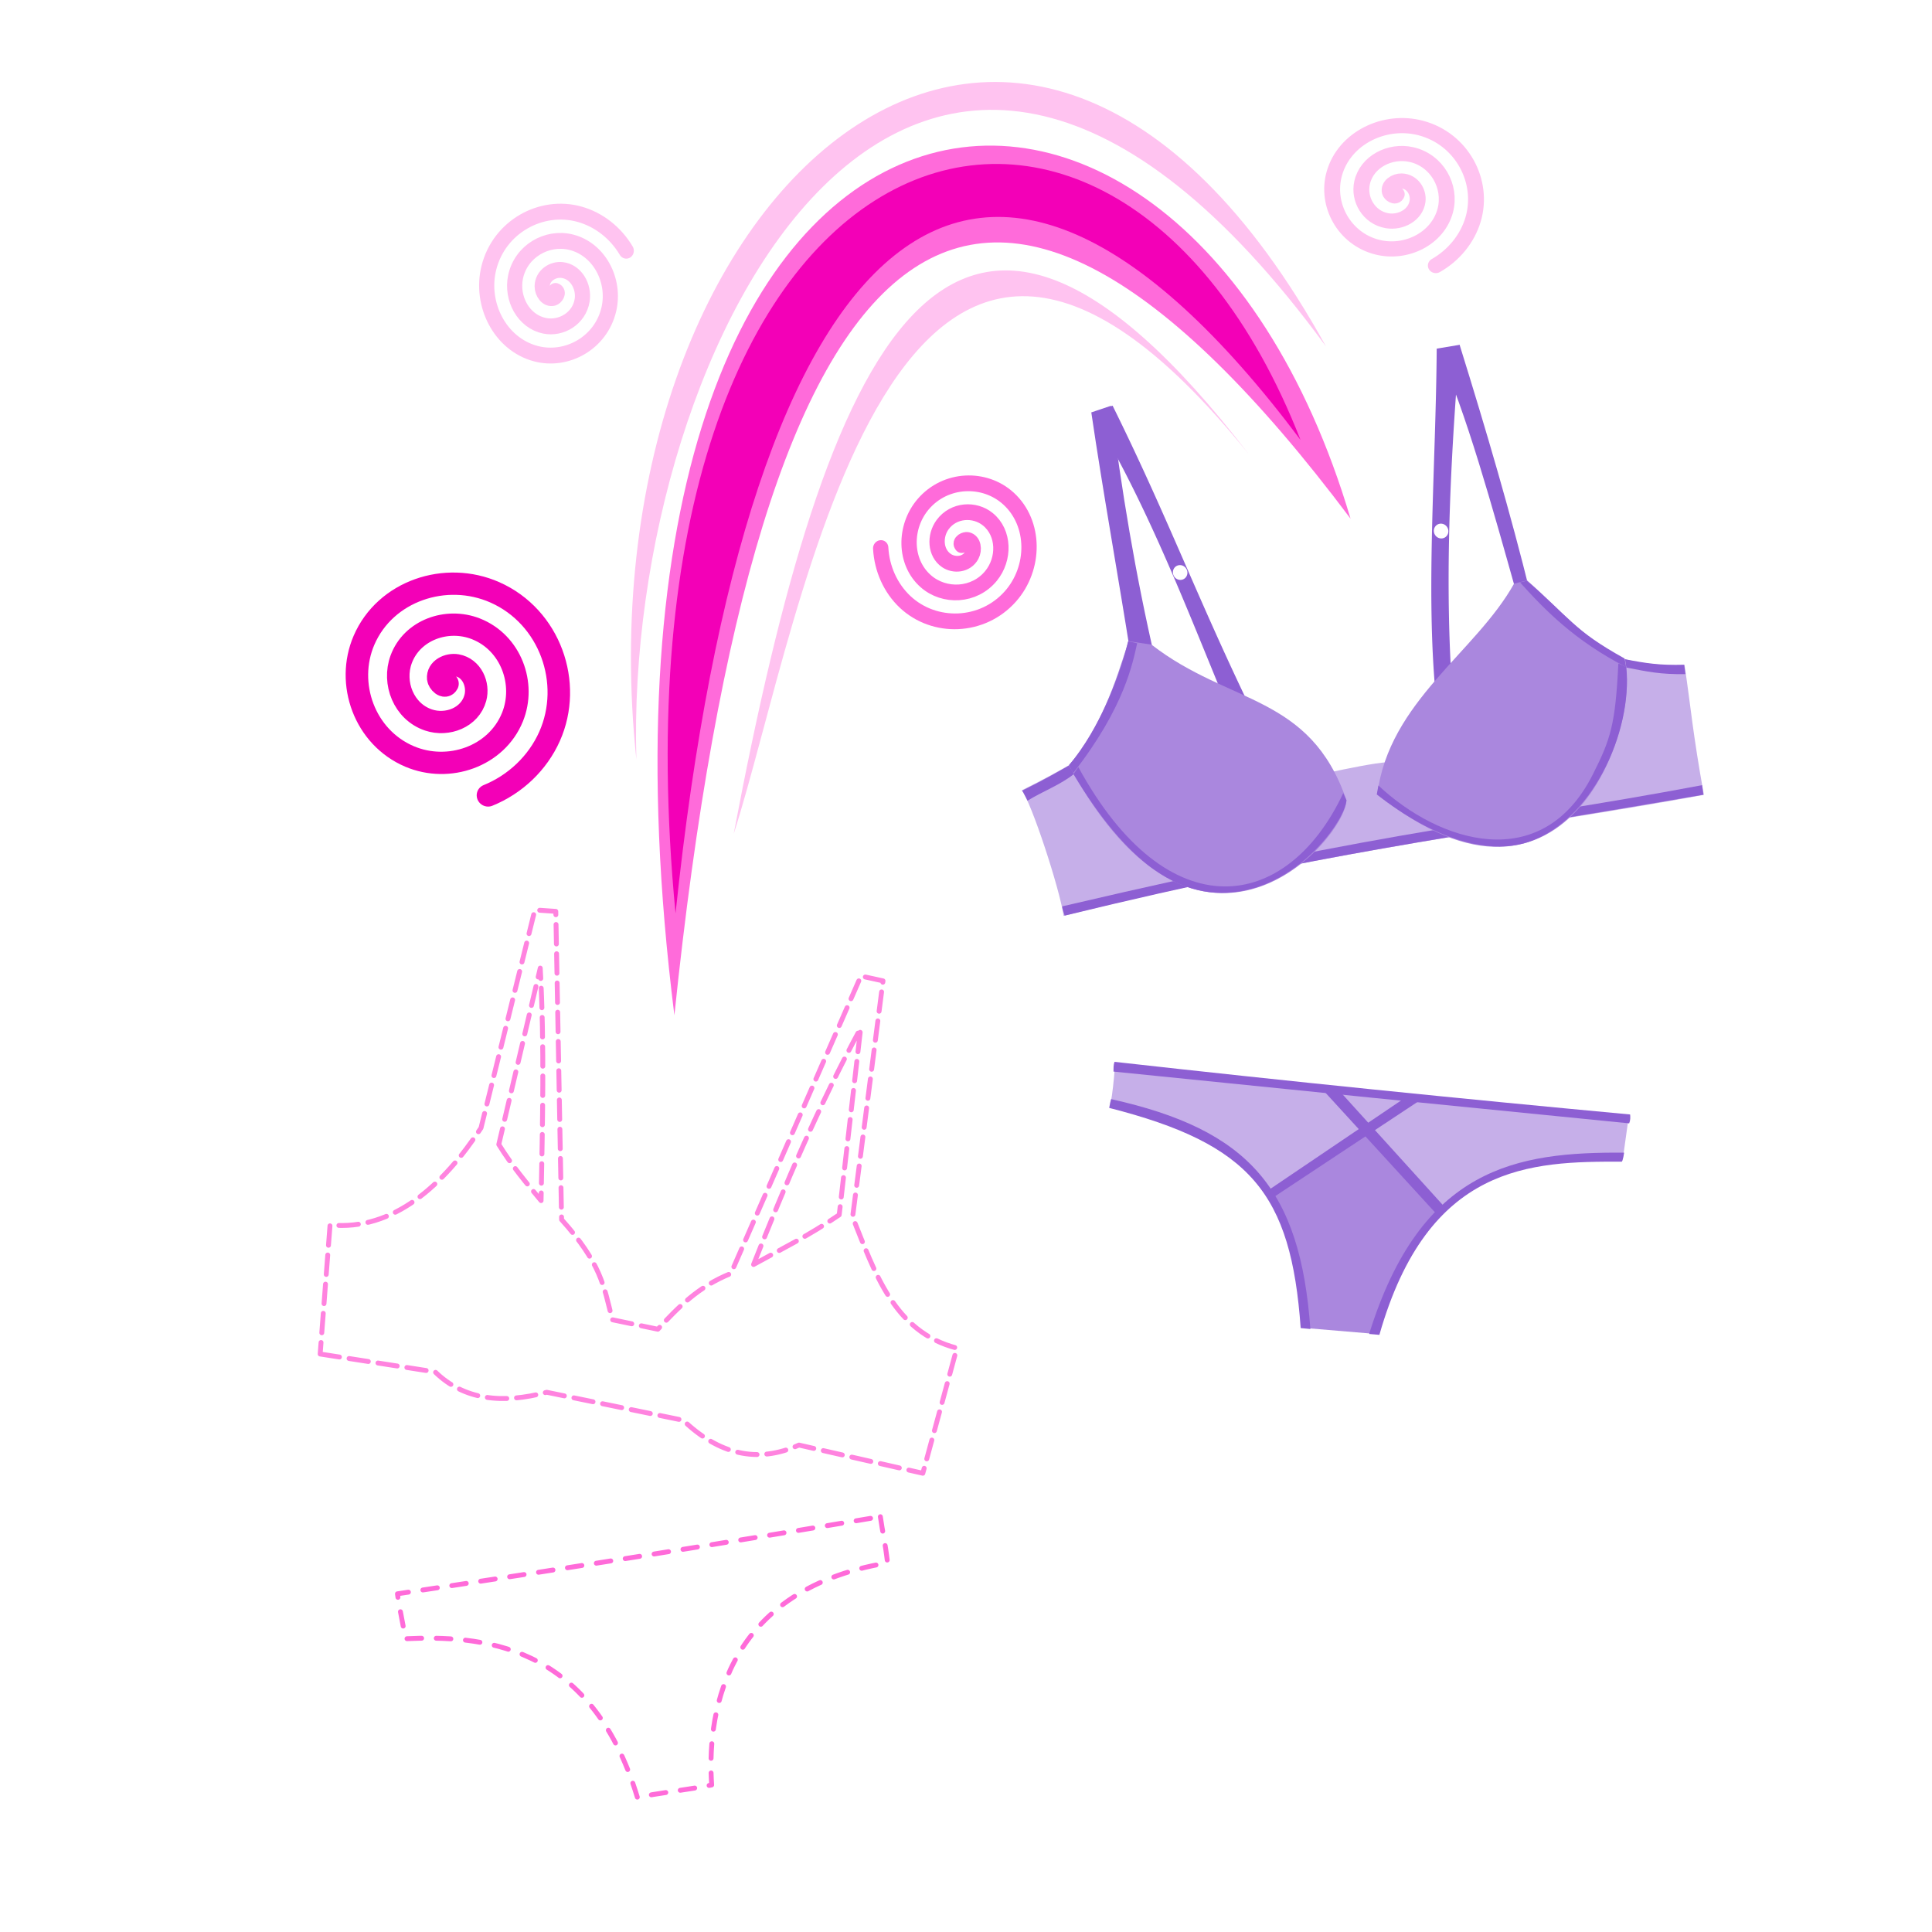 <?xml version="1.0" encoding="UTF-8" standalone="no"?>
<!-- Created with Inkscape (http://www.inkscape.org/) -->

<svg
   xmlns:dc="http://purl.org/dc/elements/1.1/"
   xmlns:cc="http://creativecommons.org/ns#"
   xmlns:rdf="http://www.w3.org/1999/02/22-rdf-syntax-ns#"
   xmlns:svg="http://www.w3.org/2000/svg"
   xmlns="http://www.w3.org/2000/svg"
   xmlns:sodipodi="http://sodipodi.sourceforge.net/DTD/sodipodi-0.dtd"
   xmlns:inkscape="http://www.inkscape.org/namespaces/inkscape"
   viewBox="0 0 256 256"
   id="svg2"
   version="1.1"
   inkscape:version="0.91 r13725"
   sodipodi:docname="steal_deep_reach.svg">
  <style
     id="style3">
    svg { cursor: pointer;}
  </style>
  <defs
     id="defs4">
    <inkscape:path-effect
       cusp_linecap_type="round"
       end_linecap_type="zerowidth"
       miter_limit="4"
       linejoin_type="round"
       start_linecap_type="zerowidth"
       interpolator_beta="0.2"
       interpolator_type="Linear"
       sort_points="true"
       offset_points="0.256,8.168"
       is_visible="true"
       id="path-effect4152"
       effect="powerstroke" />
    <inkscape:path-effect
       effect="powerstroke"
       id="path-effect4154"
       is_visible="true"
       offset_points="0,0.5"
       sort_points="true"
       interpolator_type="CubicBezierJohan"
       interpolator_beta="0.2"
       start_linecap_type="zerowidth"
       linejoin_type="round"
       miter_limit="4"
       end_linecap_type="zerowidth"
       cusp_linecap_type="round" />
    <inkscape:path-effect
       effect="powerstroke"
       id="path-effect4150"
       is_visible="true"
       offset_points="0,0.5"
       sort_points="true"
       interpolator_type="CubicBezierJohan"
       interpolator_beta="0.2"
       start_linecap_type="zerowidth"
       linejoin_type="round"
       miter_limit="4"
       end_linecap_type="zerowidth"
       cusp_linecap_type="round" />
    <inkscape:path-effect
       effect="powerstroke"
       id="path-effect4146"
       is_visible="true"
       offset_points="0.346,6.74"
       sort_points="true"
       interpolator_type="Linear"
       interpolator_beta="0.2"
       start_linecap_type="zerowidth"
       linejoin_type="round"
       miter_limit="4"
       end_linecap_type="zerowidth"
       cusp_linecap_type="round" />
    <inkscape:path-effect
       effect="powerstroke"
       id="path-effect4146-2"
       is_visible="true"
       offset_points="0.346,6.74"
       sort_points="true"
       interpolator_type="Linear"
       interpolator_beta="0.2"
       start_linecap_type="zerowidth"
       linejoin_type="round"
       miter_limit="4"
       end_linecap_type="zerowidth"
       cusp_linecap_type="round" />
    <inkscape:path-effect
       effect="powerstroke"
       id="path-effect4146-2-7"
       is_visible="true"
       offset_points="0.35,5.175"
       sort_points="true"
       interpolator_type="Linear"
       interpolator_beta="0.2"
       start_linecap_type="zerowidth"
       linejoin_type="round"
       miter_limit="4"
       end_linecap_type="zerowidth"
       cusp_linecap_type="round" />
    <inkscape:path-effect
       effect="powerstroke"
       id="path-effect4146-2-4"
       is_visible="true"
       offset_points="0.346,6.74"
       sort_points="true"
       interpolator_type="Linear"
       interpolator_beta="0.2"
       start_linecap_type="zerowidth"
       linejoin_type="round"
       miter_limit="4"
       end_linecap_type="zerowidth"
       cusp_linecap_type="round" />
    <inkscape:path-effect
       effect="powerstroke"
       id="path-effect4146-2-4-1"
       is_visible="true"
       offset_points="0.256,11.697"
       sort_points="true"
       interpolator_type="Linear"
       interpolator_beta="0.2"
       start_linecap_type="zerowidth"
       linejoin_type="round"
       miter_limit="4"
       end_linecap_type="zerowidth"
       cusp_linecap_type="round" />
    <inkscape:path-effect
       effect="powerstroke"
       id="path-effect4146-2-4-1-0"
       is_visible="true"
       offset_points="0.256,11.697"
       sort_points="true"
       interpolator_type="Linear"
       interpolator_beta="0.2"
       start_linecap_type="zerowidth"
       linejoin_type="round"
       miter_limit="4"
       end_linecap_type="zerowidth"
       cusp_linecap_type="round" />
    <inkscape:path-effect
       effect="powerstroke"
       id="path-effect4146-2-4-1-1"
       is_visible="true"
       offset_points="0.248,14.766"
       sort_points="true"
       interpolator_type="Linear"
       interpolator_beta="0.2"
       start_linecap_type="zerowidth"
       linejoin_type="round"
       miter_limit="4"
       end_linecap_type="zerowidth"
       cusp_linecap_type="round" />
    <inkscape:path-effect
       effect="powerstroke"
       id="path-effect4146-2-4-1-3"
       is_visible="true"
       offset_points="0.256,11.697"
       sort_points="true"
       interpolator_type="Linear"
       interpolator_beta="0.2"
       start_linecap_type="zerowidth"
       linejoin_type="round"
       miter_limit="4"
       end_linecap_type="zerowidth"
       cusp_linecap_type="round" />
    <inkscape:path-effect
       cusp_linecap_type="round"
       end_linecap_type="zerowidth"
       miter_limit="4"
       linejoin_type="round"
       start_linecap_type="zerowidth"
       interpolator_beta="0.2"
       interpolator_type="Linear"
       sort_points="true"
       offset_points="0.256,8.168"
       is_visible="true"
       id="path-effect4152-6"
       effect="powerstroke" />
    <inkscape:path-effect
       effect="powerstroke"
       id="path-effect4146-2-4-1-7"
       is_visible="true"
       offset_points="0.256,11.697"
       sort_points="true"
       interpolator_type="Linear"
       interpolator_beta="0.2"
       start_linecap_type="zerowidth"
       linejoin_type="round"
       miter_limit="4"
       end_linecap_type="zerowidth"
       cusp_linecap_type="round" />
    <inkscape:path-effect
       cusp_linecap_type="round"
       end_linecap_type="zerowidth"
       miter_limit="4"
       linejoin_type="round"
       start_linecap_type="zerowidth"
       interpolator_beta="0.2"
       interpolator_type="Linear"
       sort_points="true"
       offset_points="0.256,8.168"
       is_visible="true"
       id="path-effect4152-9"
       effect="powerstroke" />
  </defs>
  <sodipodi:namedview
     id="base"
     pagecolor="#ffffff"
     bordercolor="#666666"
     borderopacity="1.0"
     inkscape:pageopacity="0.0"
     inkscape:pageshadow="2"
     inkscape:zoom="1.979899"
     inkscape:cx="29.332968"
     inkscape:cy="105.40573"
     inkscape:document-units="px"
     inkscape:current-layer="layer2"
     showgrid="false"
     units="px"
     inkscape:window-width="2560"
     inkscape:window-height="1388"
     inkscape:window-x="-8"
     inkscape:window-y="-8"
     inkscape:window-maximized="1" />
  <g
     inkscape:groupmode="layer"
     id="layer2"
     inkscape:label="Layer 2"
     style="display:inline">
    <path
       style="fill:none;fill-rule:evenodd;stroke:#ff6bd9;stroke-width:0.646;stroke-linecap:round;stroke-linejoin:round;stroke-miterlimit:4;stroke-dasharray:1.938, 1.938;stroke-dashoffset:0;stroke-opacity:1"
       d="m 116.653,200.972 c 0.287,2.065 0.614,3.2 0.954,6.116 -22.409,3.731 -23.874,21.191 -23.307,29.426 -2.221,0.51 -7.867,1.173 -9.834,1.674 -6.244,-20.734 -21.095,-21.478 -30.774,-21.045 -0.278,-2.091 -0.795,-4.069 -1.028,-5.955 21.441,-3.2 42.759,-6.626 63.988,-10.217 z"
       id="path4194-3"
       inkscape:connector-curvature="0"
       sodipodi:nodetypes="cccccccc" />
    <path
       style="fill:#ff6bda;fill-opacity:1;fill-rule:evenodd;stroke:none;stroke-width:1px;stroke-linecap:butt;stroke-linejoin:miter;stroke-opacity:1"
       d="M 178.952,68.721 C 155.69,-9.763 72.507,0.302 89.36,134.525 100.512,27.094 129.284,2.533 178.952,68.721 Z"
       id="path4221"
       inkscape:connector-curvature="0"
       sodipodi:nodetypes="ccc" />
    <path
       sodipodi:nodetypes="ccc"
       inkscape:connector-curvature="0"
       id="path4343"
       d="M 172.324,58.288 C 147.063,-6.294 79.274,14.714 89.513,121.029 99.141,29.211 129.619,1.286 172.324,58.288 Z"
       style="fill:#f300b7;fill-opacity:1;fill-rule:evenodd;stroke:none;stroke-width:1px;stroke-linecap:butt;stroke-linejoin:miter;stroke-opacity:1" />
    <path
       style="fill:#ffc3f0;fill-opacity:1;fill-rule:evenodd;stroke:none;stroke-width:1px;stroke-linecap:butt;stroke-linejoin:miter;stroke-opacity:1"
       d="M 97.22,110.485 C 106.403,81.964 118.165,1.439 165.483,60.199 125.673,8.414 109.465,45.77 97.22,110.485 Z"
       id="path4347"
       inkscape:connector-curvature="0"
       sodipodi:nodetypes="ccc" />
    <path
       style="display:inline;fill:#ffc3f0;fill-opacity:1;fill-rule:evenodd;stroke:none;stroke-width:1px;stroke-linecap:butt;stroke-linejoin:miter;stroke-opacity:1"
       d="M 84.322,100.635 C 82.687,45.707 121.288,-28.445 175.697,45.904 135.231,-27.475 76.425,25.864 84.322,100.635 Z"
       id="path4347-6"
       inkscape:connector-curvature="0"
       sodipodi:nodetypes="ccc" />
    <path
       style="fill:#c6afe9;fill-opacity:1;fill-rule:evenodd;stroke:none;stroke-width:0.898px;stroke-linecap:butt;stroke-linejoin:miter;stroke-opacity:1"
       d="m 147.708,141.583 c -0.121,1.548 -0.283,3.236 -0.546,4.627 11.687,1.887 17.136,7.023 21.344,11.901 l 12.646,-8.545 -5.008,-5.399 z"
       id="path4202"
       inkscape:connector-curvature="0"
       sodipodi:nodetypes="cccccc" />
    <path
       style="fill:#c6afe9;fill-opacity:1;fill-rule:evenodd;stroke:none;stroke-width:0.898px;stroke-linecap:butt;stroke-linejoin:miter;stroke-opacity:1"
       d="m 187.896,145.39 -6.808,4.399 9.784,10.698 c 8.329,-7.692 18.116,-7.198 24.207,-7.256 l 0.694,-4.967 z"
       id="path4204"
       inkscape:connector-curvature="0"
       sodipodi:nodetypes="cccccc" />
    <path
       style="fill:#c6afe9;fill-opacity:1;fill-rule:evenodd;stroke:none;stroke-width:0.898px;stroke-linecap:butt;stroke-linejoin:miter;stroke-opacity:1"
       d="m 176.361,144.418 4.74,5.258 5.932,-4.178 z"
       id="path4206"
       inkscape:connector-curvature="0" />
    <path
       style="fill:#aa87de;fill-opacity:1;fill-rule:evenodd;stroke:none;stroke-width:0.898px;stroke-linecap:butt;stroke-linejoin:miter;stroke-opacity:1"
       d="m 173.52,176.017 c -1.726,-5.91 -1.335,-11.768 -5.179,-17.731 l 12.586,-8.513 9.896,10.786 c -5.526,4.784 -7.424,11.033 -8.542,16.198 z"
       id="path4200"
       inkscape:connector-curvature="0"
       sodipodi:nodetypes="cccccc" />
    <path
       style="fill:#8d5fd3;fill-opacity:1;fill-rule:evenodd;stroke:none;stroke-width:0.898px;stroke-linecap:butt;stroke-linejoin:miter;stroke-opacity:1"
       d="m 168.142,157.655 c 0.192,0.096 0.667,0.947 0.667,0.947 l 19.238,-12.737 -1.161,-0.881 z"
       id="path4196"
       inkscape:connector-curvature="0" />
    <path
       style="fill:#8d5fd3;fill-opacity:1;fill-rule:evenodd;stroke:none;stroke-width:0.898px;stroke-linecap:butt;stroke-linejoin:miter;stroke-opacity:1"
       d="m 172.348,175.977 1.284,0.125 c -1.337,-18.572 -8.132,-26.406 -26.408,-30.463 -0.085,0.33 -0.171,0.659 -0.249,1.165 18.76,4.779 24.103,11.336 25.372,29.172 z"
       id="path4190"
       inkscape:connector-curvature="0"
       sodipodi:nodetypes="ccccc" />
    <path
       style="fill:#8d5fd3;fill-opacity:1;fill-rule:evenodd;stroke:none;stroke-width:0.898px;stroke-linecap:butt;stroke-linejoin:miter;stroke-opacity:1"
       d="m 175.413,144.556 15.041,16.428 1.075,-0.931 -14.3,-15.781 z"
       id="path4198"
       inkscape:connector-curvature="0" />
    <path
       style="fill:#8d5fd3;fill-opacity:1;fill-rule:evenodd;stroke:none;stroke-width:0.898px;stroke-linecap:butt;stroke-linejoin:miter;stroke-opacity:1"
       d="m 181.419,176.756 1.357,0.118 c 6.449,-22.643 20.067,-22.994 32.096,-22.944 0.166,6.7e-4 0.333,-1.195 0.333,-1.195 -14.239,-0.111 -26.916,1.928 -33.786,24.021 z"
       id="path4192"
       inkscape:connector-curvature="0"
       sodipodi:nodetypes="ccscc" />
    <path
       style="fill:#8d5fd3;fill-opacity:1;fill-rule:evenodd;stroke:none;stroke-width:0.898px;stroke-linecap:butt;stroke-linejoin:miter;stroke-opacity:1"
       d="m 216,147.673 c 0.044,0.378 0.037,0.796 -0.128,1.177 -22.599,-2.235 -45.36,-4.518 -68.33,-6.861 0.018,-0.424 -0.03,-0.834 0.141,-1.29 22.827,2.558 45.594,4.861 68.317,6.975 z"
       id="path4194"
       inkscape:connector-curvature="0"
       sodipodi:nodetypes="ccccc" />
    <g
       id="g4562"
       transform="matrix(0.349,-0.065,0.068,0.33,21.136,116.045)">
      <path
         id="path4177"
         d="m 383.902,-113.153 -8.01,1.41 c 14.005,42.282 20.164,84.71 28.036,127.259 l 8.01,-0.112 C 400.289,-32.963 395.681,-65.985 383.902,-113.153 Z m 12.135,66.468 a 2.695,2.921 0 0 1 2.696,2.921 2.695,2.921 0 0 1 -2.696,2.921 2.695,2.921 0 0 1 -2.694,-2.921 2.695,2.921 0 0 1 2.694,-2.921 z"
         style="fill:#8d5fd3;fill-opacity:1;fill-rule:evenodd;stroke:none;stroke-width:1px;stroke-linecap:butt;stroke-linejoin:miter;stroke-opacity:1"
         inkscape:connector-curvature="0" />
      <path
         sodipodi:nodetypes="ccccc"
         inkscape:connector-curvature="0"
         id="path4175"
         d="m 371.662,-14.212 c 1.474,-32.731 2.205,-65.946 3.949,-97.87 l 7.672,-1.128 c -2.484,33.099 -3.753,66.861 -2.933,101.762 z"
         style="fill:#8d5fd3;fill-opacity:1;fill-rule:evenodd;stroke:none;stroke-width:1px;stroke-linecap:butt;stroke-linejoin:miter;stroke-opacity:1" />
      <path
         sodipodi:nodetypes="ccccccccc"
         inkscape:connector-curvature="0"
         id="path4173"
         d="m 321.683,29.054 c 2.609,4.964 6.504,40.953 5.867,51.558 100.512,-6.695 177.793,-0.77 243.236,-0.677 0.563,-24.687 1.805,-34.447 2.708,-51.671 -19.043,-2.704 -27.48,-10.13 -40.389,-17.6 L 457.742,44.51 c -5.698,-0.639 -14.424,-0.413 -23.015,-0.226 l -72.881,-29.333 c -13.128,4.682 -23.302,9.153 -40.163,14.102 z"
         style="fill:#c6afe9;fill-opacity:1;fill-rule:evenodd;stroke:none;stroke-width:1px;stroke-linecap:butt;stroke-linejoin:miter;stroke-opacity:1" />
      <path
         sodipodi:nodetypes="ccccc"
         inkscape:connector-curvature="0"
         id="path4227"
         d="m 321.864,29.215 c 0.272,0.691 1.18,4.255 1.18,4.255 6.38,-2.564 13.357,-3.775 19.191,-7.089 l -1.436,-3.51 c -3.914,1.41 -9.057,3.4 -18.935,6.344 z"
         style="fill:#8d5fd3;fill-opacity:1;fill-rule:evenodd;stroke:none;stroke-width:0.5;stroke-linecap:butt;stroke-linejoin:miter;stroke-miterlimit:4;stroke-dasharray:none;stroke-opacity:1" />
      <path
         sodipodi:nodetypes="ccccc"
         inkscape:connector-curvature="0"
         id="path4210"
         d="m 570.59,79.836 c -100.22,-1.34 -140.66,-5.034 -242.627,0.757 -0.144,-1.36 -0.494,-3.722 -0.08,-3.758 133.244,-6.464 161.735,-0.616 242.971,-0.778 -0.042,0.847 -0.147,1.934 -0.264,3.779 z"
         style="fill:#8d5fd3;fill-opacity:1;fill-rule:evenodd;stroke:none;stroke-width:0.5;stroke-linecap:butt;stroke-linejoin:miter;stroke-miterlimit:4;stroke-dasharray:none;stroke-opacity:1" />
      <path
         sodipodi:nodetypes="ccccc"
         inkscape:connector-curvature="0"
         id="path4169"
         d="m 340.862,22.849 c 29.861,102.901 95.655,48.144 98.829,33.394 -5.408,-43.699 -35.582,-45.127 -59.568,-74.18 l -8.145,-2.988 c -8.269,15.825 -16.024,30.337 -31.116,43.773 z"
         style="fill:#aa87de;fill-opacity:1;fill-rule:evenodd;stroke:none;stroke-width:1px;stroke-linecap:butt;stroke-linejoin:miter;stroke-opacity:1" />
      <path
         id="path4179"
         d="m 506.706,-111.855 c -9.04,44.924 -22.29,92.655 -26.513,134.367 l 6.883,-4.513 c 6.057,-45.56 18.167,-92.806 28.373,-129.685 l -8.743,-0.169 z m -12.13,67.93 a 2.695,2.921 0 0 1 2.694,2.921 2.695,2.921 0 0 1 -2.694,2.921 2.695,2.921 0 0 1 -2.696,-2.921 2.695,2.921 0 0 1 2.696,-2.921 z"
         style="fill:#8d5fd3;fill-opacity:1;fill-rule:evenodd;stroke:none;stroke-width:1px;stroke-linecap:butt;stroke-linejoin:miter;stroke-opacity:1"
         inkscape:connector-curvature="0" />
      <path
         sodipodi:nodetypes="ccccc"
         inkscape:connector-curvature="0"
         id="path4181"
         d="m 517.563,-10.319 4.938,0.04 c -1.202,-32.395 -3.785,-65.816 -7.109,-101.181 l -8.405,-0.169 c 5.742,26.344 8.083,64.812 10.576,101.311 z"
         style="fill:#8d5fd3;fill-opacity:1;fill-rule:evenodd;stroke:none;stroke-width:1px;stroke-linecap:butt;stroke-linejoin:miter;stroke-opacity:1" />
      <path
         sodipodi:nodetypes="ccccc"
         inkscape:connector-curvature="0"
         id="path4171"
         d="m 451.424,56.131 c 11.311,-34.979 46.649,-47.696 65.862,-71.541 l 4.988,-0.324 c 9.919,13.51 16.058,26.425 29.558,37.456 2.418,24.039 -41.61,108.354 -100.408,34.41 z"
         style="fill:#aa87de;fill-opacity:1;fill-rule:evenodd;stroke:none;stroke-width:1px;stroke-linecap:butt;stroke-linejoin:miter;stroke-opacity:1" />
      <path
         sodipodi:nodetypes="csssc"
         inkscape:connector-curvature="0"
         id="path4183"
         d="M 440.732,55.824 C 438.784,45.075 438.065,42.987 437.895,42.397 436.18,36.441 432.943,27.971 424.494,19.04 418.595,12.805 407.415,5.354 398.841,-1.755 390.663,-8.535 385.071,-15.004 379.968,-19.809"
         style="fill:none;fill-rule:evenodd;stroke:none;stroke-width:0.5;stroke-linecap:butt;stroke-linejoin:miter;stroke-miterlimit:4;stroke-dasharray:3, 0.5;stroke-dashoffset:0;stroke-opacity:1" />
      <path
         sodipodi:nodetypes="cc"
         inkscape:connector-curvature="0"
         id="path4185"
         d="M 450.569,55.259 C 461.726,21.005 495.844,8.833 516.861,-16.897"
         style="fill:none;fill-rule:evenodd;stroke:none;stroke-width:0.5;stroke-linecap:butt;stroke-linejoin:miter;stroke-miterlimit:4;stroke-dasharray:3, 0.5;stroke-dashoffset:0;stroke-opacity:1" />
      <path
         sodipodi:nodetypes="ccccc"
         inkscape:connector-curvature="0"
         id="path4206-9"
         d="m 371.789,-20.867 c -3.79,9.136 -16.286,31.685 -30.906,43.537 0.312,1.636 0.571,2.251 0.968,3.39 23.998,-21.966 30.189,-38.733 33.131,-45.559 -1.007,-0.513 -1.985,-0.925 -3.194,-1.368 z"
         style="fill:#8d5fd3;fill-opacity:1;fill-rule:evenodd;stroke:none;stroke-width:0.5;stroke-linecap:butt;stroke-linejoin:miter;stroke-miterlimit:4;stroke-dasharray:none;stroke-opacity:1" />
      <path
         sodipodi:nodetypes="cccsscc"
         inkscape:connector-curvature="0"
         id="path4225"
         d="m 344.15,24.147 c 20.365,69.805 65.298,71.347 94.895,29.152 l 0.646,2.983 c -2.238,7.682 -20.708,25.89 -41.802,27.438 C 386.536,84.553 374.695,81.241 363.567,68.632 355.637,59.647 348.191,45.546 341.836,26.5 Z"
         style="fill:#8d5fd3;fill-opacity:1;fill-rule:evenodd;stroke:none;stroke-width:0.5;stroke-linecap:butt;stroke-linejoin:miter;stroke-miterlimit:4;stroke-dasharray:none;stroke-opacity:1" />
      <path
         sodipodi:nodetypes="ccccc"
         inkscape:connector-curvature="0"
         id="path4509"
         d="m 551.945,24.936 c 0,-0.564 0.113,-3.441 0.113,-3.441 C 535.3,6.672 535.051,1.76 522.161,-15.622 l -2.59,0.186 c 7.044,12.499 15.516,26.34 32.374,40.372 z"
         style="fill:#8d5fd3;fill-opacity:1;fill-rule:evenodd;stroke:none;stroke-width:0.5;stroke-linecap:butt;stroke-linejoin:miter;stroke-miterlimit:4;stroke-dasharray:none;stroke-opacity:1" />
      <path
         sodipodi:nodetypes="ccccc"
         inkscape:connector-curvature="0"
         id="path4511"
         d="m 552.178,21.813 c 7.028,2.949 12.348,4.954 21.189,6.404 l -0.242,3.706 C 563.81,30.223 559.508,28.258 552.018,25.118 Z"
         style="fill:#8d5fd3;fill-opacity:1;fill-rule:evenodd;stroke:none;stroke-width:0.5;stroke-linecap:butt;stroke-linejoin:miter;stroke-miterlimit:4;stroke-dasharray:none;stroke-opacity:1" />
      <path
         sodipodi:nodetypes="ccsccsc"
         inkscape:connector-curvature="0"
         id="path4513"
         d="m 451.207,56.216 1.276,-3.351 c 17.804,26.333 52.951,46.69 79.276,11.109 9.151,-12.368 11.926,-17.513 17.65,-41.024 l 2.633,1.994 c -2.559,25.697 -24.506,57.508 -49.519,60.636 -15.005,1.876 -33.424,-7.511 -51.316,-29.365 z"
         style="fill:#8d5fd3;fill-opacity:1;fill-rule:evenodd;stroke:none;stroke-width:0.5;stroke-linecap:butt;stroke-linejoin:miter;stroke-miterlimit:4;stroke-dasharray:none;stroke-opacity:1" />
    </g>
    <path
       style="fill:none;fill-rule:evenodd;stroke:#ff6bd9;stroke-width:0.646;stroke-linecap:round;stroke-linejoin:round;stroke-miterlimit:4;stroke-dasharray:2.584, 1.292;stroke-dashoffset:0;stroke-opacity:0.835"
       d="m 42.422,179.414 15.231,2.369 c 3.818,3.732 8.89,4.276 14.795,2.7 l 18.072,3.709 c 4.721,4.504 9.815,5.781 15.346,3.286 l 16.414,3.737 4.506,-16.586 c -8.327,-2.142 -10.844,-9.972 -13.813,-17.361 l 4.03,-31.298 -2.926,-0.641 -17.23,39.416 c -4.336,1.729 -7.029,4.543 -9.681,7.385 l -6.04,-1.259 c -1.107,-4.529 -1.527,-7.485 -6.713,-13.266 l -0.768,-40.843 -2.775,-0.193 -7.137,28.891 c -4.922,7.516 -11.586,13.677 -20.002,12.852 z"
       id="path4503"
       inkscape:connector-curvature="0"
       sodipodi:nodetypes="ccccccccccccccccccc" />
    <path
       style="fill:none;fill-rule:evenodd;stroke:#ff6bd9;stroke-width:0.646;stroke-linecap:round;stroke-linejoin:round;stroke-miterlimit:4;stroke-dasharray:2.584, 1.292;stroke-dashoffset:0;stroke-opacity:0.835"
       d="m 66.091,151.648 c 1.783,2.887 3.698,5.143 5.606,7.438 0.184,-10.226 0.46,-20.433 -0.111,-30.808 z"
       id="path4505"
       inkscape:connector-curvature="0"
       sodipodi:nodetypes="cccc" />
    <path
       style="fill:none;fill-rule:evenodd;stroke:#ff6bd9;stroke-width:0.646;stroke-linecap:round;stroke-linejoin:round;stroke-miterlimit:4;stroke-dasharray:2.584, 1.292;stroke-dashoffset:0;stroke-opacity:0.835"
       d="m 99.851,167.552 c 3.703,-2.058 7.182,-3.736 11.348,-6.576 l 2.842,-24.733 c -5.569,10.27 -10.019,20.762 -14.19,31.309 z"
       id="path4507"
       inkscape:connector-curvature="0"
       sodipodi:nodetypes="cccc" />
    <path
       sodipodi:type="spiral"
       style="fill:none;fill-rule:evenodd;stroke:#f300b7;stroke-width:4;stroke-linecap:round;stroke-linejoin:round;stroke-miterlimit:4;stroke-dasharray:none;stroke-opacity:1"
       id="path4580"
       sodipodi:cx="51.770317"
       sodipodi:cy="95.133209"
       sodipodi:expansion="1"
       sodipodi:revolution="2.8699601"
       sodipodi:radius="21.25075"
       sodipodi:argument="-17.238689"
       sodipodi:t0="0"
       d="m 51.77,95.133 c -0.045,1.113 -1.522,0.489 -1.85,-0.074 -0.888,-1.526 0.547,-3.226 1.998,-3.625 2.596,-0.713 4.98,1.457 5.401,3.922 0.617,3.618 -2.372,6.765 -5.846,7.176 -4.63,0.548 -8.563,-3.288 -8.952,-7.769 -0.489,-5.64 4.204,-10.366 9.693,-10.727 6.649,-0.437 12.173,5.12 12.503,11.617 0.388,7.657 -6.036,13.983 -13.541,14.278 -8.665,0.341 -15.793,-6.952 -16.054,-15.465 -0.296,-9.673 7.868,-17.605 17.388,-17.829 10.68,-0.251 19.418,8.784 19.605,19.312 0.093,5.266 -1.906,10.446 -5.446,14.337"
       transform="matrix(0.677,0.318,-0.312,0.666,53.93,10.75)" />
    <path
       sodipodi:type="spiral"
       style="display:inline;fill:none;fill-rule:evenodd;stroke:#ff6bda;stroke-width:4;stroke-linecap:round;stroke-linejoin:round;stroke-miterlimit:4;stroke-dasharray:none;stroke-opacity:1"
       id="path4580-1"
       sodipodi:cx="51.770317"
       sodipodi:cy="95.133209"
       sodipodi:expansion="1"
       sodipodi:revolution="2.8699601"
       sodipodi:radius="21.25075"
       sodipodi:argument="-17.238689"
       sodipodi:t0="0"
       d="m 51.77,95.133 c -0.045,1.113 -1.522,0.489 -1.85,-0.074 -0.888,-1.526 0.547,-3.226 1.998,-3.625 2.596,-0.713 4.98,1.457 5.401,3.922 0.617,3.618 -2.372,6.765 -5.846,7.176 -4.63,0.548 -8.563,-3.288 -8.952,-7.769 -0.489,-5.64 4.204,-10.366 9.693,-10.727 6.649,-0.437 12.173,5.12 12.503,11.617 0.388,7.657 -6.036,13.983 -13.541,14.278 -8.665,0.341 -15.793,-6.952 -16.054,-15.465 -0.296,-9.673 7.868,-17.605 17.388,-17.829 10.68,-0.251 19.418,8.784 19.605,19.312 0.093,5.266 -1.906,10.446 -5.446,14.337"
       transform="matrix(-0.356,0.384,-0.361,-0.352,180.245,85.836)" />
    <path
       sodipodi:type="spiral"
       style="display:inline;fill:none;fill-rule:evenodd;stroke:#ffc3f0;stroke-width:4;stroke-linecap:round;stroke-linejoin:round;stroke-miterlimit:4;stroke-dasharray:none;stroke-opacity:1"
       id="path4580-1-7"
       sodipodi:cx="51.770317"
       sodipodi:cy="95.133209"
       sodipodi:expansion="1"
       sodipodi:revolution="2.8699601"
       sodipodi:radius="21.25075"
       sodipodi:argument="-17.238689"
       sodipodi:t0="0"
       d="m 51.77,95.133 c -0.045,1.113 -1.522,0.489 -1.85,-0.074 -0.888,-1.526 0.547,-3.226 1.998,-3.625 2.596,-0.713 4.98,1.457 5.401,3.922 0.617,3.618 -2.372,6.765 -5.846,7.176 -4.63,0.548 -8.563,-3.288 -8.952,-7.769 -0.489,-5.64 4.204,-10.366 9.693,-10.727 6.649,-0.437 12.173,5.12 12.503,11.617 0.388,7.657 -6.036,13.983 -13.541,14.278 -8.665,0.341 -15.793,-6.952 -16.054,-15.465 -0.296,-9.673 7.868,-17.605 17.388,-17.829 10.68,-0.251 19.418,8.784 19.605,19.312 0.093,5.266 -1.906,10.446 -5.446,14.337"
       transform="matrix(0.503,0.146,-0.153,0.48,173.593,-27.484)" />
    <path
       sodipodi:type="spiral"
       style="display:inline;fill:none;fill-rule:evenodd;stroke:#ffc3f0;stroke-width:4;stroke-linecap:round;stroke-linejoin:round;stroke-miterlimit:4;stroke-dasharray:none;stroke-opacity:1"
       id="path4580-1-7-2"
       sodipodi:cx="51.770317"
       sodipodi:cy="95.133209"
       sodipodi:expansion="1"
       sodipodi:revolution="2.8699601"
       sodipodi:radius="21.25075"
       sodipodi:argument="-17.238689"
       sodipodi:t0="0"
       d="m 51.77,95.133 c -0.045,1.113 -1.522,0.489 -1.85,-0.074 -0.888,-1.526 0.547,-3.226 1.998,-3.625 2.596,-0.713 4.98,1.457 5.401,3.922 0.617,3.618 -2.372,6.765 -5.846,7.176 -4.63,0.548 -8.563,-3.288 -8.952,-7.769 -0.489,-5.64 4.204,-10.366 9.693,-10.727 6.649,-0.437 12.173,5.12 12.503,11.617 0.388,7.657 -6.036,13.983 -13.541,14.278 -8.665,0.341 -15.793,-6.952 -16.054,-15.465 -0.296,-9.673 7.868,-17.605 17.388,-17.829 10.68,-0.251 19.418,8.784 19.605,19.312 0.093,5.266 -1.906,10.446 -5.446,14.337"
       transform="matrix(0.138,-0.505,0.483,0.145,20.515,50.898)" />
  </g>
</svg>
